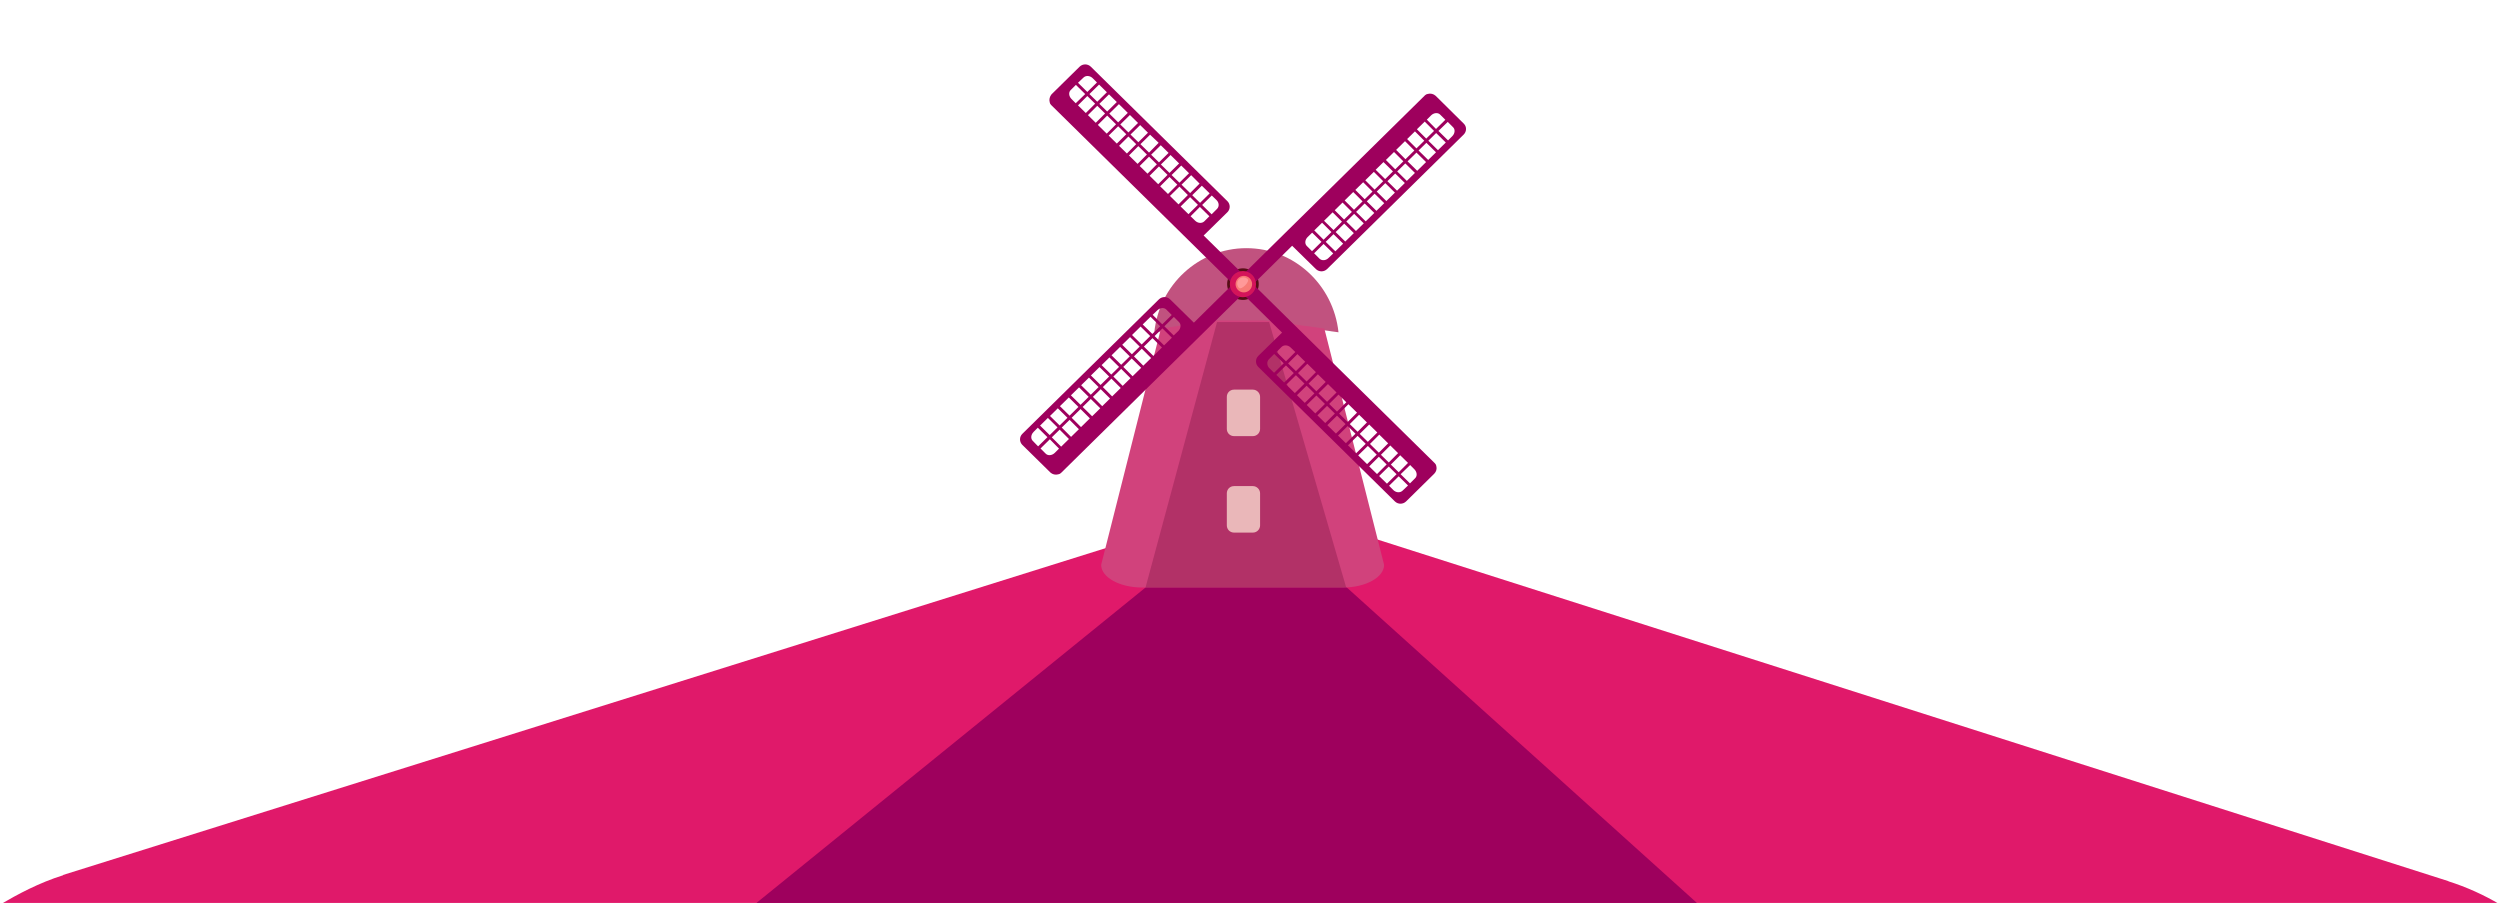 <?xml version="1.0" encoding="utf-8"?>
<!-- Generator: Adobe Illustrator 19.2.0, SVG Export Plug-In . SVG Version: 6.00 Build 0)  -->
<svg version="1.1" id="moon_stars_clouds_hill" xmlns="http://www.w3.org/2000/svg" xmlns:xlink="http://www.w3.org/1999/xlink"
	 x="0px" y="0px" viewBox="0 0 1661.2 600" style="enable-background:new 0 0 1661.2 600;" xml:space="preserve">
<style type="text/css">
	.st0{fill:#E0196A;}
	.st1{fill:#9E005D;}
	.st2{fill:#C1527F;}
	.st3{fill:#D1427C;}
	.st4{opacity:0.4;fill:#841849;enable-background:new    ;}
	.st5{fill:#EAB7B9;}
	.st6{fill:#570D16;}
	.st7{fill:#D4145A;}
	.st8{fill:#F77A76;}
	.st9{fill:#FF9999;}
</style>
<g id="windmill">
	<g id="hill">
		<path class="st0" d="M1661.2,601c-10.8-6.4-22.3-11.6-34.3-15.4v-0.1L890.5,350.6c-36.2-11.4-75.1-11.5-111.4-0.3L41.9,581.4v0.2
			c-16,5-29.9,12.5-41.9,19.5H1661.2z"/>
		<polyline class="st1" points="761.3,390.3 501.4,601 960.9,601 1128.7,601 894.5,390 760.9,390 		"/>
	</g>
	<g id="house">
		<path class="st2" d="M889.4,220.8c-3.3-31.4-29.4-55.9-61.2-55.9s-58,24.5-61.2,56l39.7-6.2h37.9L889.4,220.8z"/>
		<path class="st3" d="M880,218.3l-39.8-5.4h-33.6l-35.2,5.4l-39.7,157c0,8.3,12.2,15.1,27.3,15.1h133.4c15.1,0,27.3-6.8,27.3-15.1
			L880,218.3z"/>
		<polygon class="st4" points="808.7,214 843.3,214 894.5,390.3 761.2,390.3 		"/>
		<path class="st5" d="M837.3,285c0,2.6-2.1,4.8-4.8,4.8h-12.5c-2.7,0-4.8-2.1-4.8-4.8v0v-21.3c0-2.7,2.1-4.8,4.8-4.8h0h12.5
			c2.6,0,4.8,2.2,4.8,4.8L837.3,285L837.3,285z"/>
		<path class="st5" d="M837.3,349.1c0,2.6-2.1,4.8-4.8,4.8h-12.5c-2.7,0-4.8-2.1-4.8-4.8v0v-21.3c0-2.7,2.1-4.8,4.8-4.8h0h12.5
			c2.6,0,4.8,2.2,4.8,4.8L837.3,349.1L837.3,349.1z"/>
	</g>
	<g id="sails">
		<circle id="bottom_part_rotor" class="st6" cx="825.9" cy="188.8" r="10.5"/>
		<g id="sails-2">
			<path class="st1" d="M954.4,309.7c-0.1-0.7-0.4-1.3-0.9-1.8l-0.4-0.4L862.2,218l-33.8-33.3c-1.3-1.3-3.4-1.3-4.7,0l-1.9,1.9
				c-1.3,1.2-1.3,3.3-0.1,4.6c0,0,0,0,0.1,0.1l30.1,29.7l-15.8,15.5c-2,2-2,5.2-0.1,7.2c0,0,0,0,0.1,0.1l90.8,89.4
				c2.1,2,5.3,2,7.4,0l18.7-18.4C954.4,313.4,954.9,311.5,954.4,309.7z M929.4,313.8l-5.2-5.1l6.2-6.2l5.2,5.1L929.4,313.8z
				 M922.8,307.3l-5.2-5.1l6.2-6.2l5.2,5.1L922.8,307.3z M916.2,300.8l-5.9-5.8l6.2-6.2l5.9,5.8L916.2,300.8z M908.9,293.6l-5.4-5.3
				l6.3-6.2l5.4,5.3L908.9,293.6z M902.1,286.9l-5.2-5.1l6.2-6.2l5.2,5.1L902.1,286.9z M895.5,280.4l-5.7-5.6l6.2-6.2l5.7,5.6
				L895.5,280.4z M888.4,273.5l-5.2-5.1l6.2-6.2l5.2,5.1L888.4,273.5z M881.8,267l-5.7-5.6l6.3-6.2l5.7,5.6L881.8,267z M874.7,260
				l-5.2-5.1l6.2-6.2l5.2,5.1L874.7,260z M868.2,253.5l-5.7-5.6l6.2-6.2l5.7,5.6L868.2,253.5z M861.1,246.6l-5.2-5.1l6.2-6.2
				l5.2,5.1L861.1,246.6z M854.5,240.1l-6.3-6.2l3.4-3.4c1.6-1.5,4.3-1.3,6.1,0.5l3,2.9L854.5,240.1z M937,309l2.8,2.8
				c1.8,1.8,2.1,4.5,0.5,6l-3.4,3.4l-6.2-6.1L937,309z M843.1,238.8l3.6-3.6l6.3,6.2l-6.4,6.3l-3-2.9
				C841.8,243.1,841.6,240.4,843.1,238.8L843.1,238.8z M854.5,242.8l5.2,5.1l-6.4,6.3l-5.2-5.1L854.5,242.8z M861.1,249.3l5.7,5.6
				l-6.4,6.3l-5.7-5.6L861.1,249.3z M868.2,256.3l5.2,5.1l-6.4,6.3l-5.2-5.1L868.2,256.3z M874.7,262.8l5.7,5.6l-6.4,6.3l-5.7-5.6
				L874.7,262.8z M881.8,269.7l5.2,5.1l-6.4,6.3l-5.2-5.1L881.8,269.7z M888.4,276.2l5.7,5.6l-6.4,6.3l-5.7-5.6L888.4,276.2z
				 M895.5,283.1l5.2,5.1l-6.4,6.3l-5.2-5.1L895.5,283.1z M902.1,289.6l5.4,5.3l-6.4,6.3l-5.4-5.3L902.1,289.6z M908.9,296.3
				l5.9,5.8l-6.4,6.3l-5.9-5.8L908.9,296.3z M916.2,303.5l5.2,5.1l-6.4,6.4l-5.2-5.1L916.2,303.5z M922.8,310l5.2,5.1l-6.4,6.3
				l-5.2-5.1L922.8,310z M931.9,326.1c-1.6,1.5-4.3,1.3-6.1-0.5l-2.8-2.8l6.4-6.3l6.2,6.1L931.9,326.1z"/>
			<path class="st1" d="M697.5,67.9c0.1,0.7,0.4,1.3,0.9,1.8l0.4,0.4l90.8,89.4l33.8,33.3c1.3,1.3,3.4,1.3,4.7,0l1.9-1.9
				c1.3-1.2,1.3-3.3,0.1-4.6c0,0,0,0-0.1-0.1l-30.2-29.7l15.8-15.5c2-2,2-5.2,0.1-7.2c0,0-0.1-0.1-0.1-0.1l-90.8-89.4
				c-2.1-2-5.3-2-7.4,0l-18.7,18.4C697.5,64.2,697,66.1,697.5,67.9z M722.5,63.8l5.2,5.1l-6.2,6.2l-5.2-5.1L722.5,63.8z M729.1,70.3
				l5.2,5.1l-6.2,6.2l-5.2-5.1L729.1,70.3z M735.7,76.8l5.9,5.8l-6.2,6.2l-5.9-5.8L735.7,76.8z M743,83.9l5.4,5.3l-6.3,6.2l-5.4-5.3
				L743,83.9z M749.8,90.7l5.2,5.1l-6.2,6.2l-5.2-5.1L749.8,90.7z M756.4,97.1l5.7,5.6l-6.2,6.2l-5.7-5.6L756.4,97.1z M763.5,104.1
				l5.2,5.1l-6.2,6.2l-5.2-5.1L763.5,104.1z M770.1,110.6l5.7,5.6l-6.2,6.2l-5.7-5.6L770.1,110.6z M777.1,117.6l5.2,5.1l-6.2,6.2
				l-5.2-5.1L777.1,117.6z M783.7,124l5.6,5.6l-6.2,6.2l-5.7-5.6L783.7,124z M790.8,131l5.2,5.1l-6.3,6.2l-5.2-5.1L790.8,131z
				 M797.3,137.5l6.3,6.2l-3.4,3.4c-1.6,1.5-4.3,1.3-6.1-0.5l-3-2.9L797.3,137.5z M714.8,68.6l-2.8-2.8c-1.8-1.8-2.1-4.5-0.5-6
				l3.4-3.4l6.2,6.1L714.8,68.6z M808.7,138.8l-3.6,3.6l-6.3-6.2l6.4-6.3l3,2.9C810.1,134.5,810.3,137.2,808.7,138.8L808.7,138.8z
				 M797.4,134.8l-5.2-5.1l6.4-6.3l5.2,5.1L797.4,134.8z M790.8,128.3l-5.7-5.6l6.4-6.3l5.6,5.6L790.8,128.3z M783.7,121.4l-5.2-5.1
				l6.4-6.3l5.2,5.1L783.7,121.4z M777.1,114.9l-5.7-5.6l6.4-6.3l5.7,5.6L777.1,114.9z M770.1,107.9l-5.2-5.1l6.4-6.3l5.2,5.1
				L770.1,107.9z M763.5,101.4l-5.7-5.6l6.4-6.3l5.7,5.4L763.5,101.4z M756.4,94.5l-5.2-5.1l6.4-6.3l5.2,5.1L756.4,94.5z M749.8,88
				l-5.4-5.3l6.4-6.3l5.4,5.3L749.8,88z M743,81.3l-5.9-5.8l6.4-6.3l5.9,5.8L743,81.3z M735.7,74.1l-5.2-5.1l6.4-6.3l5.2,5.1
				L735.7,74.1z M729.1,67.6l-5.2-5.1l6.4-6.3l5.2,5.1L729.1,67.6z M720,51.5c1.6-1.5,4.3-1.3,6.1,0.5l2.8,2.8l-6.4,6.3l-6.2-6.1
				L720,51.5z"/>
			<path class="st1" d="M703.1,315.2c0.7-0.1,1.4-0.4,1.9-0.9l0.4-0.4l90.8-89.4l33.8-33.3c1.3-1.3,1.3-3.3,0-4.6c0,0,0,0,0,0
				l-1.9-1.9c-1.3-1.3-3.4-1.3-4.7,0l-30.1,29.7l-15.8-15.5c-2.1-2-5.3-2-7.4,0l-90.8,89.4c-2,2-2,5.2-0.1,7.2c0,0,0,0,0.1,0.1
				l18.7,18.4C699.3,315.2,701.3,315.7,703.1,315.2z M698.9,290.6l5.2-5.1l6.2,6.2l-5.2,5.1L698.9,290.6z M705.5,284.1l5.2-5.1
				l6.2,6.2l-5.2,5.1L705.5,284.1z M712.1,277.6l5.9-5.8l6.2,6.2l-5.9,5.8L712.1,277.6z M719.4,270.4l5.4-5.3l6.3,6.2l-5.4,5.3
				L719.4,270.4z M726.2,263.7l5.2-5.1l6.2,6.2l-5.2,5.1L726.2,263.7z M732.8,257.2l5.7-5.6l6.2,6.2l-5.7,5.6L732.8,257.2z
				 M739.8,250.2l5.2-5.1l6.2,6.2l-5.2,5.1L739.8,250.2z M746.4,243.8l5.6-5.6l6.3,6.2l-5.7,5.6L746.4,243.8z M753.5,236.8l5.2-5.1
				l6.2,6.2l-5.2,5.1L753.5,236.8z M760.1,230.3l5.7-5.6l6.3,6.2l-5.7,5.6L760.1,230.3z M767.2,223.3l5.2-5.1l6.3,6.2l-5.2,5.1
				L767.2,223.3z M773.7,216.8l6.3-6.2l3.4,3.4c1.6,1.5,1.3,4.2-0.5,6l-3,2.9L773.7,216.8z M703.7,298.1l-2.8,2.8
				c-1.8,1.8-4.6,2.1-6.1,0.5l-3.4-3.4l6.2-6.1L703.7,298.1z M775,205.7l3.6,3.6l-6.3,6.2l-6.4-6.3l3-2.9
				C770.8,204.4,773.5,204.2,775,205.7L775,205.7z M770.9,216.8l-5.2,5.1l-6.4-6.3l5.2-5.1L770.9,216.8z M764.3,223.3l-5.7,5.6
				l-6.4-6.3l5.7-5.6L764.3,223.3z M757.3,230.3l-5.2,5.1l-6.4-6.3l5.2-5.1L757.3,230.3z M750.7,236.8l-5.7,5.6l-6.4-6.3l5.7-5.6
				L750.7,236.8z M743.6,243.8l-5.2,5.1l-6.4-6.3l5.2-5.1L743.6,243.8z M737,250.2l-5.7,5.6l-6.4-6.3l5.7-5.6L737,250.2z M730,257.2
				l-5.2,5.1l-6.4-6.3l5.2-5.1L730,257.2z M723.4,263.7L718,269l-6.4-6.3l5.4-5.3L723.4,263.7z M716.6,270.4l-5.9,5.8l-6.4-6.3
				l5.9-5.8L716.6,270.4z M709.3,277.6l-5.2,5.1l-6.4-6.3l5.2-5.1L709.3,277.6z M702.7,284l-5.2,5.1l-6.4-6.3l5.2-5.1L702.7,284z
				 M686.3,293c-1.6-1.5-1.3-4.2,0.5-6l2.8-2.8l6.4,6.3l-6.2,6.1L686.3,293z"/>
			<path class="st1" d="M948.8,62.4c-0.7,0.1-1.4,0.4-1.9,0.9l-0.4,0.4l-90.8,89.4l-33.8,33.3c-1.3,1.2-1.3,3.3-0.1,4.6
				c0,0,0,0,0.1,0.1l1.9,1.9c1.3,1.3,3.4,1.3,4.7,0l30.1-29.7l15.8,15.5c2.1,2,5.3,2,7.4,0l90.8-89.4c2-2,2.1-5.2,0.1-7.2
				c0,0-0.1-0.1-0.1-0.1l-18.6-18.4C952.6,62.4,950.6,61.9,948.8,62.4z M952.9,87l-5.2,5.1l-6.2-6.2l5.2-5.1L952.9,87z M946.4,93.5
				l-5.2,5.1l-6.2-6.2l5.2-5.1L946.4,93.5z M939.8,100l-5.9,5.8l-6.2-6.2l5.9-5.8L939.8,100z M932.5,107.2l-5.4,5.3l-6.2-6.2
				l5.4-5.3L932.5,107.2z M925.6,113.9l-5.2,5.1l-6.3-6.2l5.2-5.1L925.6,113.9z M919.1,120.4l-5.7,5.6l-6.2-6.2l5.7-5.6L919.1,120.4
				z M912,127.3l-5.2,5.1l-6.2-6.2l5.2-5.1L912,127.3z M905.4,133.8l-5.7,5.6l-6.2-6.2l5.7-5.6L905.4,133.8z M898.3,140.8l-5.2,5.1
				l-6.2-6.2l5.2-5.1L898.3,140.8z M891.7,147.3l-5.6,5.6l-6.3-6.2l5.7-5.6L891.7,147.3z M884.7,154.2l-5.2,5.1l-6.2-6.2l5.2-5.1
				L884.7,154.2z M878.1,160.7l-6.3,6.2l-3.4-3.4c-1.6-1.5-1.3-4.2,0.5-6l3-2.9L878.1,160.7z M948.1,79.5l2.8-2.8
				c1.8-1.8,4.6-2.1,6.1-0.5l3.4,3.4l-6.2,6.1L948.1,79.5z M876.8,171.9l-3.6-3.6l6.3-6.2l6.4,6.3l-3,2.9
				C881.1,173.2,878.4,173.4,876.8,171.9L876.8,171.9z M880.9,160.7l5.2-5.1l6.4,6.3l-5.2,5.1L880.9,160.7z M887.5,154.2l5.7-5.6
				l6.4,6.3l-5.7,5.6L887.5,154.2z M894.6,147.2l5.2-5.1l6.4,6.3l-5.2,5.1L894.6,147.2z M901.1,140.8l5.7-5.6l6.4,6.3l-5.7,5.6
				L901.1,140.8z M908.2,133.8l5.2-5.1l6.4,6.3l-5.2,5.1L908.2,133.8z M914.8,127.3l5.7-5.6l6.4,6.3l-5.7,5.6L914.8,127.3z
				 M921.9,120.4l5.2-5.1l6.4,6.3l-5.2,5.1L921.9,120.4z M928.4,113.9l5.4-5.3l6.4,6.3l-5.4,5.3L928.4,113.9z M935.3,107.2l5.9-5.8
				l6.4,6.3l-5.9,5.8L935.3,107.2z M942.6,100l5.2-5.1l6.4,6.3l-5.2,5.1L942.6,100z M949.1,93.5l5.2-5.1l6.4,6.3l-5.2,5.1
				L949.1,93.5z M965.5,84.5c1.6,1.5,1.3,4.2-0.5,6l-2.8,2.8l-6.4-6.3l6.2-6L965.5,84.5z"/>
		</g>
		<g id="rotor">
			<circle class="st7" cx="825.9" cy="188.8" r="8.7"/>
			<circle class="st8" cx="826.5" cy="188.8" r="5.5"/>
			<path class="st9" d="M823.3,191.3c-1.6-1.6-1.6-4.2,0-5.8s4.2-1.6,5.8,0C830.6,187.2,824.9,192.9,823.3,191.3z"/>
		</g>
	</g>
</g>
</svg>
